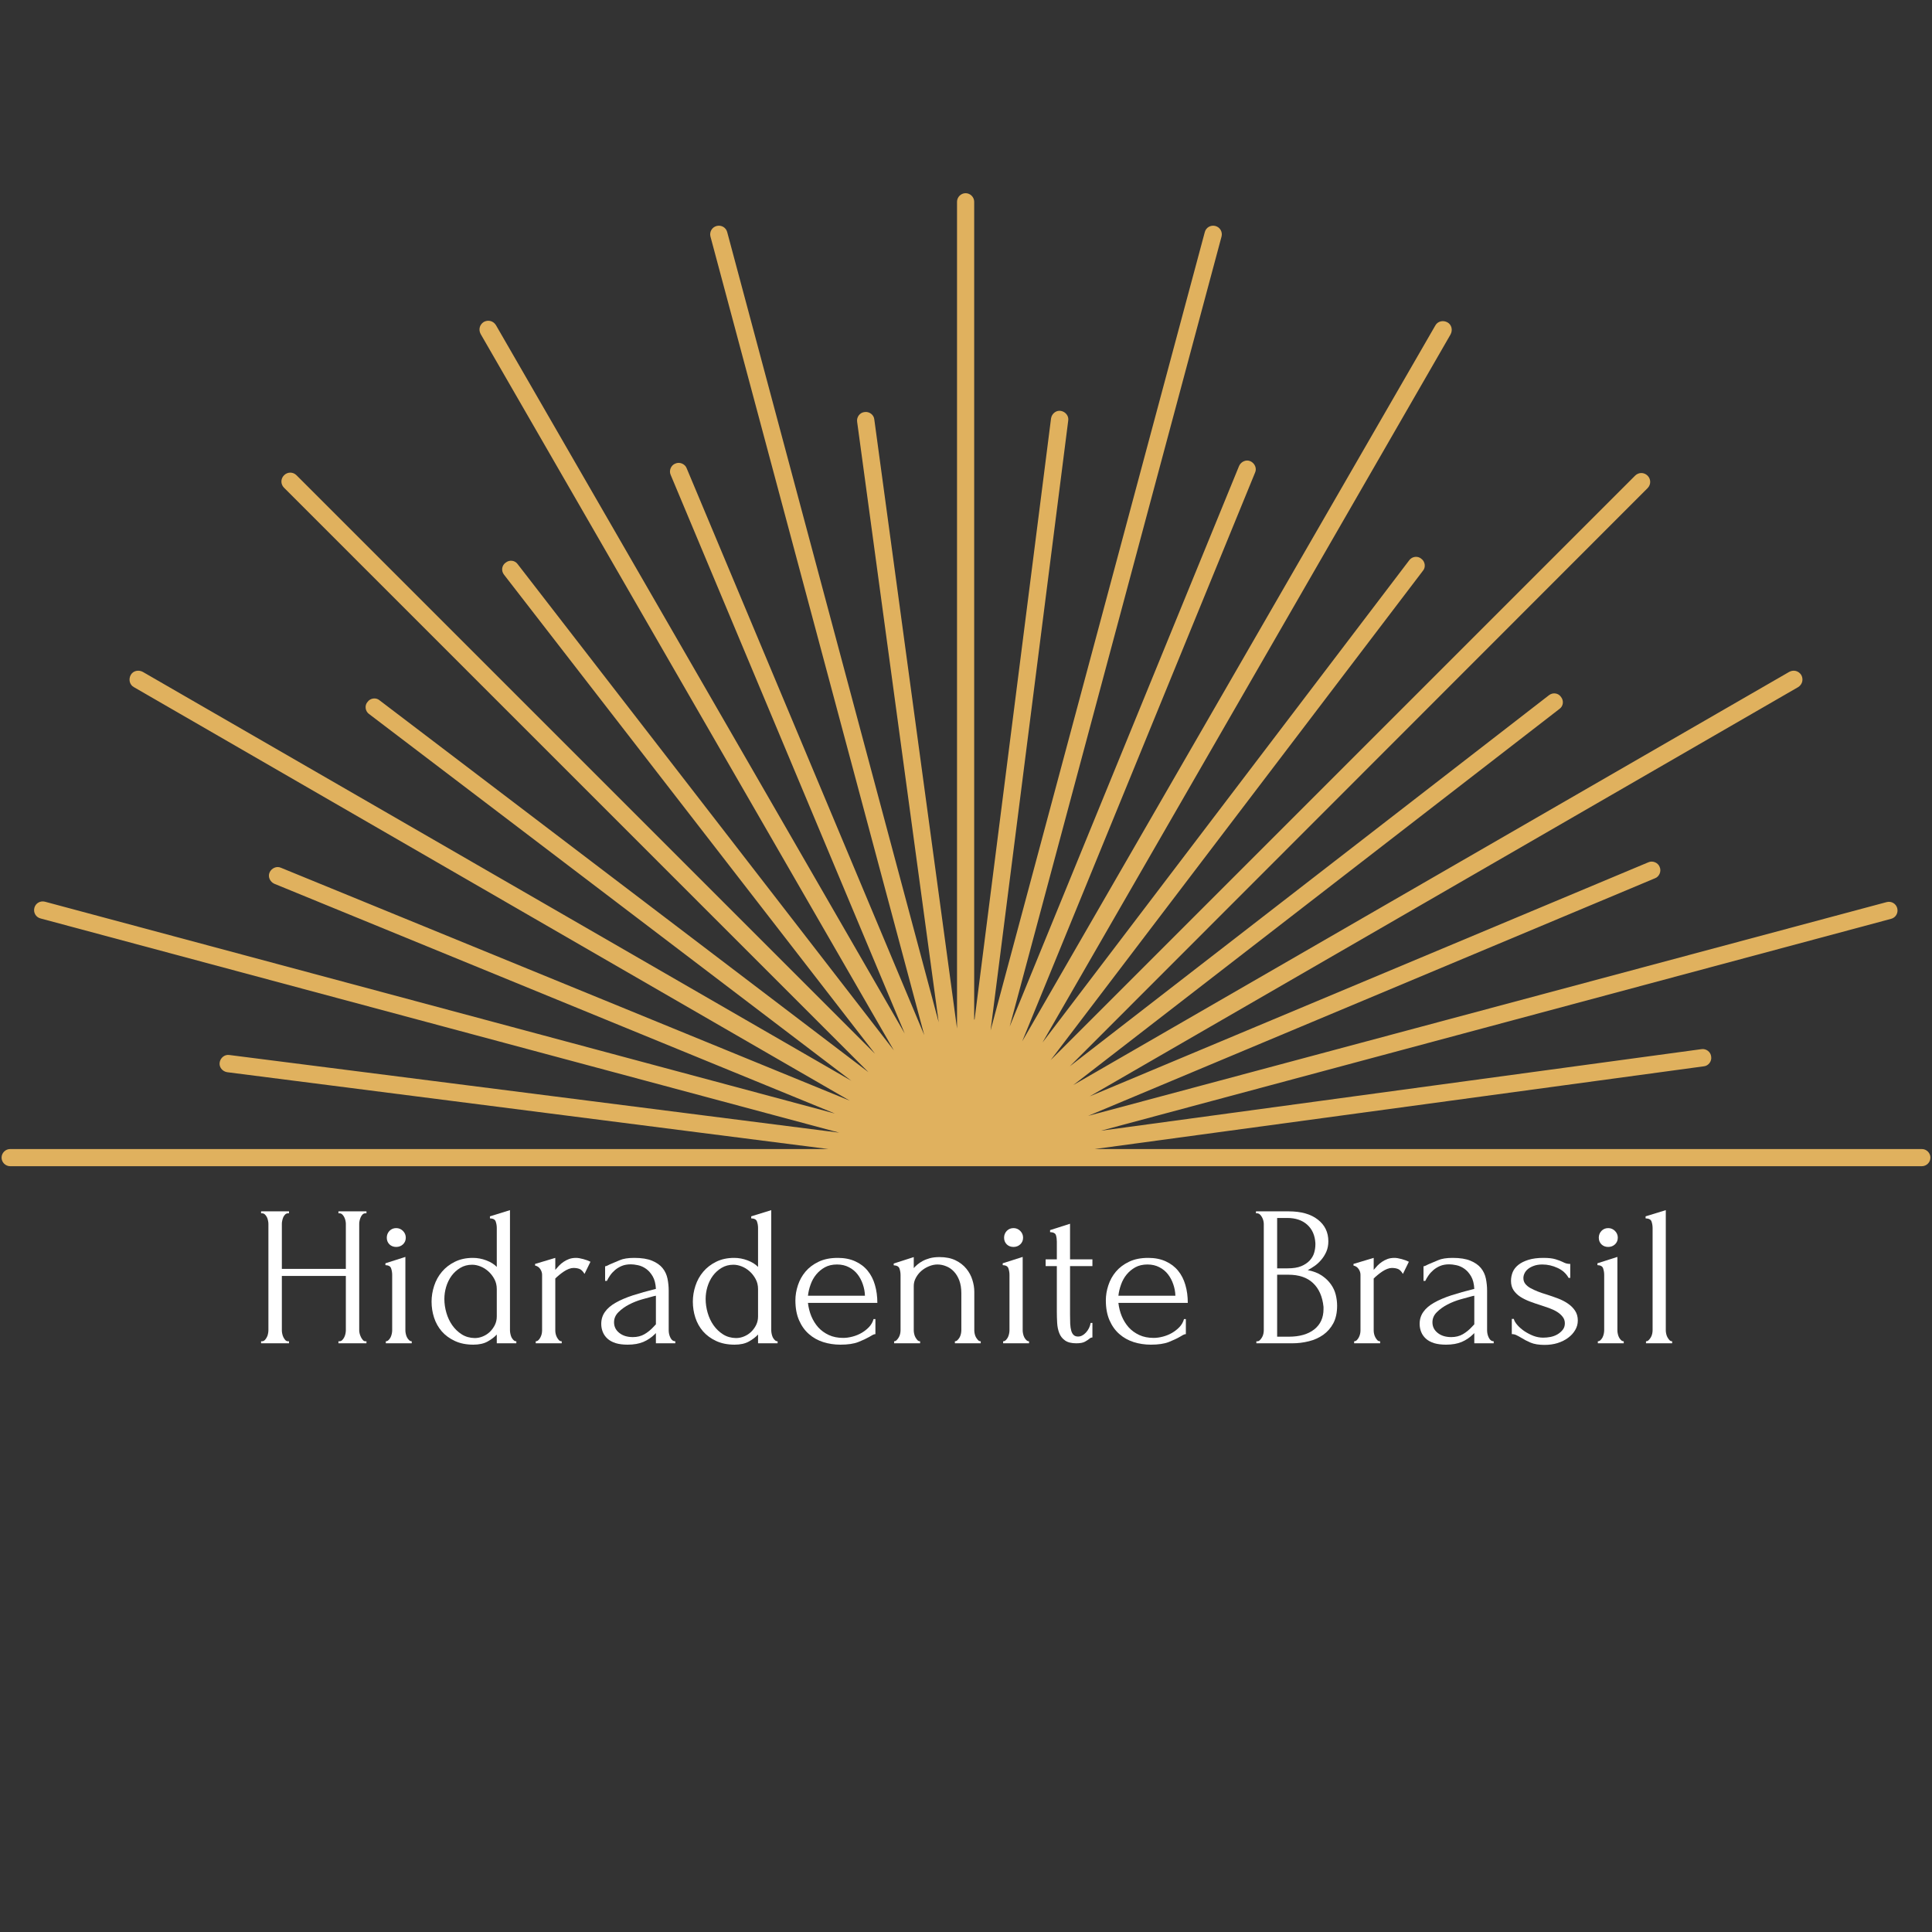 <svg xmlns="http://www.w3.org/2000/svg" xmlns:xlink="http://www.w3.org/1999/xlink" width="500" zoomAndPan="magnify" viewBox="0 0 375 375" height="500" preserveAspectRatio="xMidYMid meet" version="1.0"><rect x="0" y="0" width="375" height="375" fill="#333333" stroke="none"/><defs><g/><clipPath id="e3ac59b20f"><path d="M 0 37.5 L 375 37.5 L 375 226.5 L 0 226.5 Z M 0 37.5 " clip-rule="nonzero"/></clipPath></defs><g clip-path="url(#e3ac59b20f)"><path fill="#e0b15e" d="M 189.164 197.887 L 204.008 81.195 C 204.16 80.285 204.992 79.602 205.902 79.754 C 206.809 79.906 207.492 80.738 207.34 81.648 L 192.27 200.008 L 233.844 45.074 C 234.07 44.164 234.98 43.633 235.887 43.859 C 236.797 44.09 237.328 44.996 237.102 45.906 L 195.98 199.25 L 240.508 90.434 C 240.887 89.598 241.871 89.145 242.703 89.523 C 243.535 89.902 243.992 90.887 243.613 91.719 L 198.406 202.129 L 278.598 63.172 C 279.051 62.34 280.113 62.109 280.945 62.566 C 281.777 63.02 282.004 64.078 281.551 64.914 L 202.344 202.355 L 273.523 108.758 C 274.055 108 275.191 107.848 275.871 108.453 C 276.629 108.984 276.781 110.121 276.176 110.801 L 203.934 205.762 L 317.371 92.324 C 318.051 91.645 319.109 91.645 319.793 92.324 C 320.473 93.008 320.473 94.066 319.793 94.75 L 207.645 206.973 L 300.633 134.957 C 301.391 134.352 302.453 134.504 302.98 135.262 C 303.586 136.02 303.438 137.078 302.68 137.609 L 208.324 210.609 L 347.281 130.414 C 348.113 129.961 349.098 130.188 349.629 131.02 C 350.082 131.855 349.855 132.84 349.023 133.367 L 211.504 212.805 L 319.945 167.371 C 320.777 166.992 321.836 167.445 322.141 168.277 C 322.52 169.109 322.062 170.172 321.23 170.473 L 211.203 216.59 L 366.211 175.094 C 367.121 174.867 368.031 175.395 368.258 176.305 C 368.484 177.215 367.953 178.121 367.047 178.348 L 213.699 219.469 L 330.242 203.641 C 331.152 203.492 332.059 204.172 332.137 205.082 C 332.289 205.988 331.605 206.898 330.695 206.973 L 212.488 223.027 L 373.027 223.027 C 373.938 223.027 374.695 223.785 374.695 224.695 C 374.695 225.602 373.938 226.359 373.027 226.359 L 1.973 226.359 C 1.062 226.359 0.305 225.602 0.305 224.695 C 0.305 223.785 1.062 223.027 1.973 223.027 L 160.77 223.027 L 44.074 208.109 C 43.168 207.957 42.484 207.125 42.637 206.215 C 42.789 205.309 43.621 204.625 44.531 204.777 L 162.891 219.848 L 7.879 178.273 C 6.969 178.047 6.441 177.137 6.668 176.23 C 6.895 175.32 7.805 174.789 8.711 175.016 L 162.055 216.137 L 53.238 171.535 C 52.406 171.156 51.953 170.172 52.328 169.34 C 52.707 168.504 53.691 168.051 54.527 168.43 L 164.934 213.637 L 25.977 133.367 C 25.145 132.914 24.918 131.855 25.371 131.02 C 25.824 130.188 26.887 129.961 27.719 130.414 L 165.238 209.777 L 71.641 138.594 C 70.883 138.062 70.73 136.926 71.336 136.246 C 71.867 135.488 73.004 135.336 73.684 135.941 L 168.57 208.109 L 55.133 94.672 C 54.449 93.992 54.449 92.93 55.133 92.25 C 55.812 91.566 56.875 91.566 57.555 92.25 L 169.855 204.551 L 97.84 111.559 C 97.234 110.801 97.387 109.742 98.145 109.211 C 98.902 108.605 99.961 108.758 100.492 109.516 L 173.492 203.867 L 93.297 64.836 C 92.844 64.004 93.07 63.02 93.902 62.488 C 94.734 62.035 95.723 62.262 96.25 63.094 L 175.609 200.613 L 130.176 92.172 C 129.797 91.34 130.25 90.281 131.086 89.977 C 131.918 89.598 132.977 90.055 133.281 90.887 L 179.398 200.914 L 137.898 45.906 C 137.672 44.996 138.203 44.09 139.113 43.859 C 140.02 43.633 140.93 44.164 141.156 45.074 L 182.199 198.418 L 166.371 81.875 C 166.223 80.965 166.902 80.059 167.812 79.98 C 168.719 79.832 169.629 80.512 169.703 81.422 L 185.758 199.629 L 185.758 39.164 C 185.758 38.258 186.516 37.5 187.426 37.5 C 188.332 37.5 189.09 38.258 189.09 39.164 L 189.09 197.887 Z M 189.164 197.887 " fill-opacity="1" fill-rule="evenodd"/></g><g fill="#ffffff" fill-opacity="1"><g transform="translate(48.457, 260.733)"><g><path d="M 17.234 -0.391 L 17.422 -0.391 C 17.609 -0.391 17.781 -0.457 17.938 -0.594 C 18.094 -0.738 18.227 -0.922 18.344 -1.141 C 18.457 -1.359 18.539 -1.594 18.594 -1.844 C 18.645 -2.094 18.672 -2.316 18.672 -2.516 L 18.672 -13.078 L 6.25 -13.078 L 6.25 -2.516 C 6.25 -2.316 6.273 -2.094 6.328 -1.844 C 6.379 -1.594 6.457 -1.363 6.562 -1.156 C 6.664 -0.957 6.785 -0.781 6.922 -0.625 C 7.066 -0.469 7.242 -0.391 7.453 -0.391 L 7.641 -0.391 L 7.641 0 L 2.219 0 L 2.219 -0.391 L 2.406 -0.391 C 2.582 -0.391 2.75 -0.457 2.906 -0.594 C 3.062 -0.738 3.195 -0.922 3.312 -1.141 C 3.438 -1.359 3.52 -1.594 3.562 -1.844 C 3.613 -2.094 3.641 -2.316 3.641 -2.516 L 3.641 -23.203 C 3.641 -23.391 3.613 -23.598 3.562 -23.828 C 3.52 -24.066 3.445 -24.285 3.344 -24.484 C 3.238 -24.691 3.109 -24.867 2.953 -25.016 C 2.797 -25.16 2.613 -25.234 2.406 -25.234 L 2.219 -25.234 L 2.219 -25.609 L 7.641 -25.609 L 7.641 -25.234 L 7.453 -25.234 C 7.242 -25.234 7.062 -25.16 6.906 -25.016 C 6.75 -24.867 6.625 -24.691 6.531 -24.484 C 6.445 -24.285 6.379 -24.066 6.328 -23.828 C 6.273 -23.598 6.25 -23.391 6.25 -23.203 L 6.25 -14.438 L 18.672 -14.438 L 18.672 -23.203 C 18.672 -23.391 18.645 -23.598 18.594 -23.828 C 18.539 -24.066 18.461 -24.285 18.359 -24.484 C 18.254 -24.691 18.125 -24.867 17.969 -25.016 C 17.812 -25.16 17.629 -25.234 17.422 -25.234 L 17.234 -25.234 L 17.234 -25.609 L 22.672 -25.609 L 22.672 -25.234 L 22.469 -25.234 C 22.258 -25.234 22.078 -25.16 21.922 -25.016 C 21.773 -24.867 21.656 -24.691 21.562 -24.484 C 21.469 -24.285 21.395 -24.066 21.344 -23.828 C 21.289 -23.598 21.266 -23.391 21.266 -23.203 L 21.266 -2.516 C 21.266 -2.316 21.297 -2.094 21.359 -1.844 C 21.43 -1.594 21.52 -1.363 21.625 -1.156 C 21.727 -0.957 21.848 -0.781 21.984 -0.625 C 22.129 -0.469 22.289 -0.391 22.469 -0.391 L 22.672 -0.391 L 22.672 0 L 17.234 0 Z M 17.234 -0.391 "/></g></g></g><g fill="#ffffff" fill-opacity="1"><g transform="translate(72.591, 260.733)"><g><path d="M 2.297 0 L 2.297 -0.391 C 2.492 -0.391 2.672 -0.469 2.828 -0.625 C 2.984 -0.781 3.113 -0.957 3.219 -1.156 C 3.32 -1.363 3.398 -1.594 3.453 -1.844 C 3.504 -2.094 3.531 -2.316 3.531 -2.516 L 3.531 -13.281 C 3.531 -13.719 3.461 -14.133 3.328 -14.531 C 3.203 -14.938 2.832 -15.148 2.219 -15.172 L 2.219 -15.531 L 6.094 -16.766 L 6.094 -2.516 C 6.094 -2.316 6.117 -2.094 6.172 -1.844 C 6.223 -1.594 6.301 -1.363 6.406 -1.156 C 6.508 -0.957 6.641 -0.781 6.797 -0.625 C 6.953 -0.469 7.129 -0.391 7.328 -0.391 L 7.328 0 Z M 2.484 -20.5 C 2.484 -21.008 2.656 -21.445 3 -21.812 C 3.352 -22.176 3.789 -22.359 4.312 -22.359 C 4.82 -22.359 5.258 -22.176 5.625 -21.812 C 5.988 -21.445 6.172 -21.008 6.172 -20.5 C 6.172 -19.977 5.988 -19.547 5.625 -19.203 C 5.258 -18.867 4.82 -18.703 4.312 -18.703 C 3.789 -18.703 3.352 -18.867 3 -19.203 C 2.656 -19.547 2.484 -19.977 2.484 -20.5 Z M 2.484 -20.5 "/></g></g></g><g fill="#ffffff" fill-opacity="1"><g transform="translate(82.33, 260.733)"><g><path d="M 14.094 0 L 14.094 -1.703 C 13.645 -1.211 13.051 -0.758 12.312 -0.344 C 11.582 0.062 10.66 0.266 9.547 0.266 C 8.172 0.266 6.973 0.023 5.953 -0.453 C 4.93 -0.93 4.082 -1.555 3.406 -2.328 C 2.738 -3.109 2.242 -3.992 1.922 -4.984 C 1.598 -5.984 1.438 -7.016 1.438 -8.078 C 1.438 -9.109 1.602 -10.133 1.938 -11.156 C 2.27 -12.176 2.773 -13.086 3.453 -13.891 C 4.129 -14.691 4.969 -15.336 5.969 -15.828 C 6.977 -16.328 8.145 -16.578 9.469 -16.578 C 10.352 -16.578 11.219 -16.414 12.062 -16.094 C 12.914 -15.77 13.594 -15.348 14.094 -14.828 L 14.094 -22.391 C 14.094 -22.828 14.023 -23.238 13.891 -23.625 C 13.766 -24.02 13.391 -24.227 12.766 -24.25 L 12.766 -24.641 L 16.656 -25.844 L 16.656 -2.516 C 16.656 -2.316 16.68 -2.094 16.734 -1.844 C 16.785 -1.594 16.859 -1.363 16.953 -1.156 C 17.055 -0.957 17.188 -0.781 17.344 -0.625 C 17.5 -0.469 17.68 -0.391 17.891 -0.391 L 17.891 0 Z M 9.812 -1.016 C 10.363 -1.016 10.895 -1.125 11.406 -1.344 C 11.926 -1.562 12.379 -1.859 12.766 -2.234 C 13.148 -2.609 13.469 -3.047 13.719 -3.547 C 13.969 -4.055 14.094 -4.609 14.094 -5.203 L 14.094 -10.516 C 14.094 -11.242 13.938 -11.895 13.625 -12.469 C 13.312 -13.051 12.922 -13.551 12.453 -13.969 C 11.992 -14.383 11.484 -14.703 10.922 -14.922 C 10.367 -15.141 9.832 -15.25 9.312 -15.25 C 8.457 -15.25 7.691 -15.047 7.016 -14.641 C 6.348 -14.242 5.781 -13.727 5.312 -13.094 C 4.852 -12.457 4.504 -11.742 4.266 -10.953 C 4.035 -10.172 3.922 -9.391 3.922 -8.609 C 3.922 -7.711 4.051 -6.816 4.312 -5.922 C 4.57 -5.023 4.953 -4.219 5.453 -3.5 C 5.953 -2.789 6.566 -2.203 7.297 -1.734 C 8.023 -1.273 8.863 -1.035 9.812 -1.016 Z M 9.812 -1.016 "/></g></g></g><g fill="#ffffff" fill-opacity="1"><g transform="translate(102.235, 260.733)"><g><path d="M 11.219 -13.469 C 10.906 -13.988 10.578 -14.312 10.234 -14.438 C 9.898 -14.562 9.516 -14.625 9.078 -14.625 C 8.797 -14.625 8.492 -14.562 8.172 -14.438 C 7.848 -14.312 7.531 -14.145 7.219 -13.938 C 6.906 -13.727 6.598 -13.5 6.297 -13.25 C 6.004 -13.008 5.754 -12.785 5.547 -12.578 L 5.547 -2.484 C 5.547 -2.273 5.57 -2.051 5.625 -1.812 C 5.676 -1.582 5.758 -1.359 5.875 -1.141 C 6 -0.922 6.129 -0.738 6.266 -0.594 C 6.41 -0.457 6.586 -0.391 6.797 -0.391 L 6.797 0 L 1.75 0 L 1.75 -0.391 C 1.926 -0.391 2.094 -0.457 2.25 -0.594 C 2.406 -0.738 2.539 -0.922 2.656 -1.141 C 2.77 -1.359 2.852 -1.582 2.906 -1.812 C 2.957 -2.051 2.984 -2.273 2.984 -2.484 L 2.984 -13.312 C 2.984 -13.676 2.867 -14.035 2.641 -14.391 C 2.41 -14.754 2.07 -14.988 1.625 -15.094 L 1.625 -15.406 L 5.547 -16.578 L 5.547 -14.25 C 5.785 -14.531 6.031 -14.805 6.281 -15.078 C 6.539 -15.348 6.832 -15.594 7.156 -15.812 C 7.477 -16.031 7.832 -16.211 8.219 -16.359 C 8.613 -16.504 9.07 -16.578 9.594 -16.578 C 9.945 -16.578 10.41 -16.5 10.984 -16.344 C 11.555 -16.188 12.02 -16.016 12.375 -15.828 Z M 11.219 -13.469 "/></g></g></g><g fill="#ffffff" fill-opacity="1"><g transform="translate(115.311, 260.733)"><g><path d="M 12 0 L 12 -1.984 L 11.797 -1.781 C 11.148 -1.133 10.406 -0.629 9.562 -0.266 C 8.727 0.086 7.711 0.266 6.516 0.266 C 5.609 0.266 4.832 0.164 4.188 -0.031 C 3.539 -0.238 3.008 -0.531 2.594 -0.906 C 2.188 -1.281 1.883 -1.711 1.688 -2.203 C 1.488 -2.703 1.391 -3.223 1.391 -3.766 C 1.391 -4.641 1.629 -5.414 2.109 -6.094 C 2.586 -6.77 3.281 -7.363 4.188 -7.875 C 5.094 -8.395 6.195 -8.867 7.5 -9.297 C 8.812 -9.723 10.312 -10.145 12 -10.562 C 11.945 -11.57 11.738 -12.383 11.375 -13 C 11.008 -13.625 10.582 -14.109 10.094 -14.453 C 9.602 -14.805 9.082 -15.039 8.531 -15.156 C 7.988 -15.27 7.523 -15.328 7.141 -15.328 C 6.461 -15.328 5.875 -15.223 5.375 -15.016 C 4.875 -14.805 4.438 -14.539 4.062 -14.219 C 3.688 -13.895 3.367 -13.547 3.109 -13.172 C 2.848 -12.797 2.641 -12.441 2.484 -12.109 L 2.141 -12.109 L 2.141 -14.938 C 2.336 -14.969 2.523 -15.035 2.703 -15.141 C 2.891 -15.242 3.113 -15.348 3.375 -15.453 C 3.758 -15.609 4.289 -15.832 4.969 -16.125 C 5.645 -16.426 6.586 -16.578 7.797 -16.578 C 9.223 -16.578 10.375 -16.395 11.25 -16.031 C 12.133 -15.664 12.816 -15.188 13.297 -14.594 C 13.773 -14 14.094 -13.316 14.25 -12.547 C 14.406 -11.785 14.484 -11.004 14.484 -10.203 L 14.484 -2.516 C 14.484 -2.004 14.598 -1.52 14.828 -1.062 C 15.055 -0.613 15.367 -0.391 15.766 -0.391 L 15.766 0 Z M 12 -3.688 L 12 -9.234 L 11.609 -9.156 C 10.984 -9 10.223 -8.789 9.328 -8.531 C 8.441 -8.281 7.598 -7.945 6.797 -7.531 C 5.992 -7.113 5.305 -6.617 4.734 -6.047 C 4.16 -5.484 3.875 -4.828 3.875 -4.078 C 3.875 -3.242 4.211 -2.555 4.891 -2.016 C 5.566 -1.473 6.445 -1.203 7.531 -1.203 C 8.383 -1.203 9.133 -1.391 9.781 -1.766 C 10.426 -2.141 11.02 -2.625 11.562 -3.219 Z M 12 -3.688 "/></g></g></g><g fill="#ffffff" fill-opacity="1"><g transform="translate(133.043, 260.733)"><g><path d="M 14.094 0 L 14.094 -1.703 C 13.645 -1.211 13.051 -0.758 12.312 -0.344 C 11.582 0.062 10.66 0.266 9.547 0.266 C 8.172 0.266 6.973 0.023 5.953 -0.453 C 4.93 -0.93 4.082 -1.555 3.406 -2.328 C 2.738 -3.109 2.242 -3.992 1.922 -4.984 C 1.598 -5.984 1.438 -7.016 1.438 -8.078 C 1.438 -9.109 1.602 -10.133 1.938 -11.156 C 2.27 -12.176 2.773 -13.086 3.453 -13.891 C 4.129 -14.691 4.969 -15.336 5.969 -15.828 C 6.977 -16.328 8.145 -16.578 9.469 -16.578 C 10.352 -16.578 11.219 -16.414 12.062 -16.094 C 12.914 -15.77 13.594 -15.348 14.094 -14.828 L 14.094 -22.391 C 14.094 -22.828 14.023 -23.238 13.891 -23.625 C 13.766 -24.02 13.391 -24.227 12.766 -24.25 L 12.766 -24.641 L 16.656 -25.844 L 16.656 -2.516 C 16.656 -2.316 16.68 -2.094 16.734 -1.844 C 16.785 -1.594 16.859 -1.363 16.953 -1.156 C 17.055 -0.957 17.188 -0.781 17.344 -0.625 C 17.5 -0.469 17.68 -0.391 17.891 -0.391 L 17.891 0 Z M 9.812 -1.016 C 10.363 -1.016 10.895 -1.125 11.406 -1.344 C 11.926 -1.562 12.379 -1.859 12.766 -2.234 C 13.148 -2.609 13.469 -3.047 13.719 -3.547 C 13.969 -4.055 14.094 -4.609 14.094 -5.203 L 14.094 -10.516 C 14.094 -11.242 13.938 -11.895 13.625 -12.469 C 13.312 -13.051 12.922 -13.551 12.453 -13.969 C 11.992 -14.383 11.484 -14.703 10.922 -14.922 C 10.367 -15.141 9.832 -15.25 9.312 -15.25 C 8.457 -15.25 7.691 -15.047 7.016 -14.641 C 6.348 -14.242 5.781 -13.727 5.312 -13.094 C 4.852 -12.457 4.504 -11.742 4.266 -10.953 C 4.035 -10.172 3.922 -9.391 3.922 -8.609 C 3.922 -7.711 4.051 -6.816 4.312 -5.922 C 4.57 -5.023 4.953 -4.219 5.453 -3.5 C 5.953 -2.789 6.566 -2.203 7.297 -1.734 C 8.023 -1.273 8.863 -1.035 9.812 -1.016 Z M 9.812 -1.016 "/></g></g></g><g fill="#ffffff" fill-opacity="1"><g transform="translate(152.948, 260.733)"><g><path d="M 3.875 -7.844 C 3.977 -6.938 4.195 -6.07 4.531 -5.25 C 4.875 -4.438 5.32 -3.719 5.875 -3.094 C 6.438 -2.477 7.117 -1.984 7.922 -1.609 C 8.723 -1.234 9.656 -1.047 10.719 -1.047 C 11.281 -1.047 11.879 -1.129 12.516 -1.297 C 13.148 -1.461 13.738 -1.703 14.281 -2.016 C 14.82 -2.328 15.305 -2.707 15.734 -3.156 C 16.16 -3.613 16.453 -4.129 16.609 -4.703 L 16.969 -4.703 L 16.969 -1.781 C 16.812 -1.781 16.633 -1.727 16.438 -1.625 C 16.238 -1.52 16.016 -1.391 15.766 -1.234 C 15.242 -0.93 14.539 -0.602 13.656 -0.25 C 12.781 0.094 11.617 0.266 10.172 0.266 C 9.004 0.266 7.895 0.098 6.844 -0.234 C 5.801 -0.566 4.879 -1.082 4.078 -1.781 C 3.273 -2.477 2.633 -3.367 2.156 -4.453 C 1.676 -5.547 1.438 -6.844 1.438 -8.344 C 1.438 -9.301 1.598 -10.27 1.922 -11.25 C 2.242 -12.238 2.734 -13.125 3.391 -13.906 C 4.055 -14.695 4.906 -15.336 5.938 -15.828 C 6.969 -16.328 8.211 -16.578 9.672 -16.578 C 10.961 -16.578 12.094 -16.352 13.062 -15.906 C 14.031 -15.469 14.832 -14.859 15.469 -14.078 C 16.102 -13.305 16.57 -12.391 16.875 -11.328 C 17.188 -10.266 17.344 -9.102 17.344 -7.844 Z M 9.516 -15.297 C 8.609 -15.297 7.82 -15.113 7.156 -14.75 C 6.5 -14.383 5.938 -13.914 5.469 -13.344 C 5.008 -12.781 4.648 -12.133 4.391 -11.406 C 4.129 -10.688 3.957 -9.961 3.875 -9.234 L 14.938 -9.234 C 14.914 -9.984 14.781 -10.719 14.531 -11.438 C 14.289 -12.164 13.945 -12.816 13.5 -13.391 C 13.062 -13.961 12.504 -14.422 11.828 -14.766 C 11.16 -15.117 10.391 -15.297 9.516 -15.297 Z M 9.516 -15.297 "/></g></g></g><g fill="#ffffff" fill-opacity="1"><g transform="translate(171.766, 260.733)"><g><path d="M 17.344 -2.516 C 17.344 -2.316 17.367 -2.094 17.422 -1.844 C 17.473 -1.594 17.555 -1.363 17.672 -1.156 C 17.797 -0.957 17.926 -0.781 18.062 -0.625 C 18.207 -0.469 18.383 -0.391 18.594 -0.391 L 18.594 0 L 13.578 0 L 13.578 -0.391 C 13.766 -0.391 13.938 -0.469 14.094 -0.625 C 14.25 -0.781 14.383 -0.957 14.5 -1.156 C 14.613 -1.363 14.695 -1.594 14.75 -1.844 C 14.801 -2.094 14.828 -2.316 14.828 -2.516 L 14.828 -9.734 C 14.828 -10.672 14.695 -11.488 14.438 -12.188 C 14.176 -12.883 13.828 -13.461 13.391 -13.922 C 12.953 -14.391 12.453 -14.734 11.891 -14.953 C 11.336 -15.18 10.773 -15.297 10.203 -15.297 C 9.641 -15.297 9.078 -15.176 8.516 -14.938 C 7.961 -14.707 7.473 -14.406 7.047 -14.031 C 6.617 -13.656 6.27 -13.211 6 -12.703 C 5.727 -12.203 5.594 -11.68 5.594 -11.141 L 5.594 -2.516 C 5.594 -2.316 5.617 -2.094 5.672 -1.844 C 5.723 -1.594 5.805 -1.363 5.922 -1.156 C 6.035 -0.957 6.16 -0.781 6.297 -0.625 C 6.441 -0.469 6.617 -0.391 6.828 -0.391 L 6.828 0 L 1.781 0 L 1.781 -0.391 C 1.969 -0.391 2.133 -0.469 2.281 -0.625 C 2.438 -0.781 2.57 -0.957 2.688 -1.156 C 2.812 -1.363 2.898 -1.594 2.953 -1.844 C 3.004 -2.094 3.031 -2.316 3.031 -2.516 L 3.031 -13.234 C 3.031 -13.672 2.961 -14.086 2.828 -14.484 C 2.703 -14.891 2.328 -15.109 1.703 -15.141 L 1.703 -15.484 L 5.594 -16.734 L 5.594 -14.594 C 5.77 -14.801 6 -15.023 6.281 -15.266 C 6.57 -15.516 6.914 -15.75 7.312 -15.969 C 7.719 -16.188 8.188 -16.367 8.719 -16.516 C 9.25 -16.66 9.875 -16.734 10.594 -16.734 C 11.812 -16.734 12.848 -16.523 13.703 -16.109 C 14.555 -15.691 15.254 -15.148 15.797 -14.484 C 16.336 -13.828 16.727 -13.102 16.969 -12.312 C 17.219 -11.531 17.344 -10.766 17.344 -10.016 Z M 17.344 -2.516 "/></g></g></g><g fill="#ffffff" fill-opacity="1"><g transform="translate(192.408, 260.733)"><g><path d="M 2.297 0 L 2.297 -0.391 C 2.492 -0.391 2.672 -0.469 2.828 -0.625 C 2.984 -0.781 3.113 -0.957 3.219 -1.156 C 3.32 -1.363 3.398 -1.594 3.453 -1.844 C 3.504 -2.094 3.531 -2.316 3.531 -2.516 L 3.531 -13.281 C 3.531 -13.719 3.461 -14.133 3.328 -14.531 C 3.203 -14.938 2.832 -15.148 2.219 -15.172 L 2.219 -15.531 L 6.094 -16.766 L 6.094 -2.516 C 6.094 -2.316 6.117 -2.094 6.172 -1.844 C 6.223 -1.594 6.301 -1.363 6.406 -1.156 C 6.508 -0.957 6.641 -0.781 6.797 -0.625 C 6.953 -0.469 7.129 -0.391 7.328 -0.391 L 7.328 0 Z M 2.484 -20.5 C 2.484 -21.008 2.656 -21.445 3 -21.812 C 3.352 -22.176 3.789 -22.359 4.312 -22.359 C 4.82 -22.359 5.258 -22.176 5.625 -21.812 C 5.988 -21.445 6.172 -21.008 6.172 -20.5 C 6.172 -19.977 5.988 -19.547 5.625 -19.203 C 5.258 -18.867 4.82 -18.703 4.312 -18.703 C 3.789 -18.703 3.352 -18.867 3 -19.203 C 2.656 -19.547 2.484 -19.977 2.484 -20.5 Z M 2.484 -20.5 "/></g></g></g><g fill="#ffffff" fill-opacity="1"><g transform="translate(202.147, 260.733)"><g><path d="M 5.547 -14.984 L 5.547 -5.625 C 5.547 -4.957 5.555 -4.348 5.578 -3.797 C 5.609 -3.254 5.676 -2.801 5.781 -2.438 C 5.883 -2.082 6.039 -1.805 6.25 -1.609 C 6.457 -1.41 6.742 -1.312 7.109 -1.312 C 7.648 -1.312 8.16 -1.57 8.641 -2.094 C 9.117 -2.613 9.422 -3.234 9.547 -3.953 L 9.891 -3.953 L 9.891 -1.125 C 9.66 -1.125 9.469 -1.047 9.312 -0.891 C 9.102 -0.711 8.812 -0.52 8.438 -0.312 C 8.062 -0.102 7.5 0 6.75 0 C 5.82 0 5.098 -0.18 4.578 -0.547 C 4.055 -0.91 3.68 -1.391 3.453 -1.984 C 3.223 -2.578 3.086 -3.234 3.047 -3.953 C 3.004 -4.68 2.984 -5.422 2.984 -6.172 L 2.984 -14.984 L 0.812 -14.984 L 0.812 -16.297 L 2.984 -16.297 L 2.984 -19.75 C 2.984 -20.195 2.926 -20.609 2.812 -20.984 C 2.695 -21.359 2.316 -21.555 1.672 -21.578 L 1.672 -21.969 L 5.547 -23.203 L 5.547 -16.297 L 9.891 -16.297 L 9.891 -14.984 Z M 5.547 -14.984 "/></g></g></g><g fill="#ffffff" fill-opacity="1"><g transform="translate(213.205, 260.733)"><g><path d="M 3.875 -7.844 C 3.977 -6.938 4.195 -6.07 4.531 -5.25 C 4.875 -4.438 5.32 -3.719 5.875 -3.094 C 6.438 -2.477 7.117 -1.984 7.922 -1.609 C 8.723 -1.234 9.656 -1.047 10.719 -1.047 C 11.281 -1.047 11.879 -1.129 12.516 -1.297 C 13.148 -1.461 13.738 -1.703 14.281 -2.016 C 14.82 -2.328 15.305 -2.707 15.734 -3.156 C 16.16 -3.613 16.453 -4.129 16.609 -4.703 L 16.969 -4.703 L 16.969 -1.781 C 16.812 -1.781 16.633 -1.727 16.438 -1.625 C 16.238 -1.52 16.016 -1.391 15.766 -1.234 C 15.242 -0.93 14.539 -0.602 13.656 -0.25 C 12.781 0.094 11.617 0.266 10.172 0.266 C 9.004 0.266 7.895 0.098 6.844 -0.234 C 5.801 -0.566 4.879 -1.082 4.078 -1.781 C 3.273 -2.477 2.633 -3.367 2.156 -4.453 C 1.676 -5.547 1.438 -6.844 1.438 -8.344 C 1.438 -9.301 1.598 -10.27 1.922 -11.25 C 2.242 -12.238 2.734 -13.125 3.391 -13.906 C 4.055 -14.695 4.906 -15.336 5.938 -15.828 C 6.969 -16.328 8.211 -16.578 9.672 -16.578 C 10.961 -16.578 12.094 -16.352 13.062 -15.906 C 14.031 -15.469 14.832 -14.859 15.469 -14.078 C 16.102 -13.305 16.57 -12.391 16.875 -11.328 C 17.188 -10.266 17.344 -9.102 17.344 -7.844 Z M 9.516 -15.297 C 8.609 -15.297 7.82 -15.113 7.156 -14.75 C 6.5 -14.383 5.938 -13.914 5.469 -13.344 C 5.008 -12.781 4.648 -12.133 4.391 -11.406 C 4.129 -10.688 3.957 -9.961 3.875 -9.234 L 14.938 -9.234 C 14.914 -9.984 14.781 -10.719 14.531 -11.438 C 14.289 -12.164 13.945 -12.816 13.5 -13.391 C 13.062 -13.961 12.504 -14.422 11.828 -14.766 C 11.16 -15.117 10.391 -15.297 9.516 -15.297 Z M 9.516 -15.297 "/></g></g></g><g fill="#ffffff" fill-opacity="1"><g transform="translate(232.024, 260.733)"><g/></g></g><g fill="#ffffff" fill-opacity="1"><g transform="translate(242.112, 260.733)"><g><path d="M 1.75 -0.391 L 1.938 -0.391 C 2.125 -0.391 2.289 -0.469 2.438 -0.625 C 2.594 -0.781 2.727 -0.957 2.844 -1.156 C 2.969 -1.363 3.055 -1.594 3.109 -1.844 C 3.16 -2.094 3.188 -2.316 3.188 -2.516 L 3.188 -23.172 C 3.188 -23.348 3.16 -23.551 3.109 -23.781 C 3.055 -24.02 2.969 -24.25 2.844 -24.469 C 2.727 -24.688 2.586 -24.867 2.422 -25.016 C 2.254 -25.16 2.066 -25.234 1.859 -25.234 L 1.672 -25.234 L 1.672 -25.609 L 8.031 -25.609 C 10.438 -25.609 12.316 -25.078 13.672 -24.016 C 15.035 -22.961 15.719 -21.555 15.719 -19.797 C 15.719 -19.047 15.586 -18.375 15.328 -17.781 C 15.066 -17.188 14.734 -16.656 14.328 -16.188 C 13.93 -15.719 13.5 -15.32 13.031 -15 C 12.57 -14.676 12.133 -14.41 11.719 -14.203 C 12.801 -13.992 13.707 -13.645 14.438 -13.156 C 15.164 -12.664 15.754 -12.102 16.203 -11.469 C 16.66 -10.832 16.977 -10.148 17.156 -9.422 C 17.332 -8.703 17.422 -7.992 17.422 -7.297 C 17.422 -5.953 17.176 -4.816 16.688 -3.891 C 16.195 -2.973 15.539 -2.223 14.719 -1.641 C 13.906 -1.066 12.973 -0.648 11.922 -0.391 C 10.879 -0.129 9.801 0 8.688 0 L 1.75 0 Z M 14.781 -7.062 C 14.582 -9.051 13.91 -10.586 12.766 -11.672 C 11.629 -12.766 10.023 -13.312 7.953 -13.312 L 5.781 -13.312 L 5.781 -1.281 L 8.031 -1.281 C 10.125 -1.281 11.77 -1.75 12.969 -2.688 C 14.176 -3.633 14.781 -4.953 14.781 -6.641 Z M 13.203 -19.438 C 13.117 -20.945 12.594 -22.141 11.625 -23.016 C 10.656 -23.891 9.352 -24.328 7.719 -24.328 L 5.781 -24.328 L 5.781 -14.547 L 7.797 -14.547 C 8.891 -14.547 9.773 -14.688 10.453 -14.969 C 11.141 -15.258 11.691 -15.629 12.109 -16.078 C 12.523 -16.535 12.812 -17.035 12.969 -17.578 C 13.125 -18.117 13.203 -18.648 13.203 -19.172 Z M 13.203 -19.438 "/></g></g></g><g fill="#ffffff" fill-opacity="1"><g transform="translate(261.086, 260.733)"><g><path d="M 11.219 -13.469 C 10.906 -13.988 10.578 -14.312 10.234 -14.438 C 9.898 -14.562 9.516 -14.625 9.078 -14.625 C 8.797 -14.625 8.492 -14.562 8.172 -14.438 C 7.848 -14.312 7.531 -14.145 7.219 -13.938 C 6.906 -13.727 6.598 -13.5 6.297 -13.25 C 6.004 -13.008 5.754 -12.785 5.547 -12.578 L 5.547 -2.484 C 5.547 -2.273 5.57 -2.051 5.625 -1.812 C 5.676 -1.582 5.758 -1.359 5.875 -1.141 C 6 -0.922 6.129 -0.738 6.266 -0.594 C 6.41 -0.457 6.586 -0.391 6.797 -0.391 L 6.797 0 L 1.75 0 L 1.75 -0.391 C 1.926 -0.391 2.094 -0.457 2.25 -0.594 C 2.406 -0.738 2.539 -0.922 2.656 -1.141 C 2.77 -1.359 2.852 -1.582 2.906 -1.812 C 2.957 -2.051 2.984 -2.273 2.984 -2.484 L 2.984 -13.312 C 2.984 -13.676 2.867 -14.035 2.641 -14.391 C 2.41 -14.754 2.07 -14.988 1.625 -15.094 L 1.625 -15.406 L 5.547 -16.578 L 5.547 -14.25 C 5.785 -14.531 6.031 -14.805 6.281 -15.078 C 6.539 -15.348 6.832 -15.594 7.156 -15.812 C 7.477 -16.031 7.832 -16.211 8.219 -16.359 C 8.613 -16.504 9.07 -16.578 9.594 -16.578 C 9.945 -16.578 10.41 -16.5 10.984 -16.344 C 11.555 -16.188 12.02 -16.016 12.375 -15.828 Z M 11.219 -13.469 "/></g></g></g><g fill="#ffffff" fill-opacity="1"><g transform="translate(274.161, 260.733)"><g><path d="M 12 0 L 12 -1.984 L 11.797 -1.781 C 11.148 -1.133 10.406 -0.629 9.562 -0.266 C 8.727 0.086 7.711 0.266 6.516 0.266 C 5.609 0.266 4.832 0.164 4.188 -0.031 C 3.539 -0.238 3.008 -0.531 2.594 -0.906 C 2.188 -1.281 1.883 -1.711 1.688 -2.203 C 1.488 -2.703 1.391 -3.223 1.391 -3.766 C 1.391 -4.641 1.629 -5.414 2.109 -6.094 C 2.586 -6.77 3.281 -7.363 4.188 -7.875 C 5.094 -8.395 6.195 -8.867 7.5 -9.297 C 8.812 -9.723 10.312 -10.145 12 -10.562 C 11.945 -11.57 11.738 -12.383 11.375 -13 C 11.008 -13.625 10.582 -14.109 10.094 -14.453 C 9.602 -14.805 9.082 -15.039 8.531 -15.156 C 7.988 -15.27 7.523 -15.328 7.141 -15.328 C 6.461 -15.328 5.875 -15.223 5.375 -15.016 C 4.875 -14.805 4.438 -14.539 4.062 -14.219 C 3.688 -13.895 3.367 -13.547 3.109 -13.172 C 2.848 -12.797 2.641 -12.441 2.484 -12.109 L 2.141 -12.109 L 2.141 -14.938 C 2.336 -14.969 2.523 -15.035 2.703 -15.141 C 2.891 -15.242 3.113 -15.348 3.375 -15.453 C 3.758 -15.609 4.289 -15.832 4.969 -16.125 C 5.645 -16.426 6.586 -16.578 7.797 -16.578 C 9.223 -16.578 10.375 -16.395 11.25 -16.031 C 12.133 -15.664 12.816 -15.188 13.297 -14.594 C 13.773 -14 14.094 -13.316 14.25 -12.547 C 14.406 -11.785 14.484 -11.004 14.484 -10.203 L 14.484 -2.516 C 14.484 -2.004 14.598 -1.52 14.828 -1.062 C 15.055 -0.613 15.367 -0.391 15.766 -0.391 L 15.766 0 Z M 12 -3.688 L 12 -9.234 L 11.609 -9.156 C 10.984 -9 10.223 -8.789 9.328 -8.531 C 8.441 -8.281 7.598 -7.945 6.797 -7.531 C 5.992 -7.113 5.305 -6.617 4.734 -6.047 C 4.16 -5.484 3.875 -4.828 3.875 -4.078 C 3.875 -3.242 4.211 -2.555 4.891 -2.016 C 5.566 -1.473 6.445 -1.203 7.531 -1.203 C 8.383 -1.203 9.133 -1.391 9.781 -1.766 C 10.426 -2.141 11.02 -2.625 11.562 -3.219 Z M 12 -3.688 "/></g></g></g><g fill="#ffffff" fill-opacity="1"><g transform="translate(291.893, 260.733)"><g><path d="M 14.359 -4.422 C 14.359 -3.754 14.188 -3.133 13.844 -2.562 C 13.508 -1.988 13.051 -1.488 12.469 -1.062 C 11.895 -0.633 11.219 -0.297 10.438 -0.047 C 9.664 0.191 8.828 0.312 7.922 0.312 C 6.805 0.312 5.898 0.164 5.203 -0.125 C 4.504 -0.426 3.91 -0.734 3.422 -1.047 C 3.078 -1.254 2.766 -1.426 2.484 -1.562 C 2.203 -1.707 1.891 -1.781 1.547 -1.781 L 1.547 -4.734 L 1.938 -4.734 C 2.02 -4.367 2.25 -3.973 2.625 -3.547 C 3 -3.117 3.453 -2.723 3.984 -2.359 C 4.516 -2.004 5.094 -1.703 5.719 -1.453 C 6.352 -1.211 6.992 -1.094 7.641 -1.094 C 8.109 -1.094 8.586 -1.141 9.078 -1.234 C 9.566 -1.336 10.008 -1.504 10.406 -1.734 C 10.812 -1.973 11.148 -2.266 11.422 -2.609 C 11.703 -2.961 11.844 -3.383 11.844 -3.875 C 11.844 -4.375 11.695 -4.801 11.406 -5.156 C 11.125 -5.52 10.766 -5.836 10.328 -6.109 C 9.891 -6.379 9.383 -6.617 8.812 -6.828 C 8.238 -7.035 7.672 -7.227 7.109 -7.406 C 6.43 -7.613 5.75 -7.848 5.062 -8.109 C 4.375 -8.367 3.758 -8.672 3.219 -9.016 C 2.676 -9.367 2.234 -9.797 1.891 -10.297 C 1.555 -10.805 1.391 -11.41 1.391 -12.109 C 1.391 -12.703 1.5 -13.27 1.719 -13.812 C 1.945 -14.352 2.312 -14.82 2.812 -15.219 C 3.32 -15.625 3.977 -15.953 4.781 -16.203 C 5.582 -16.453 6.551 -16.578 7.688 -16.578 C 8.695 -16.578 9.477 -16.488 10.031 -16.312 C 10.594 -16.145 11.051 -15.973 11.406 -15.797 C 11.645 -15.672 11.879 -15.57 12.109 -15.5 C 12.336 -15.438 12.598 -15.406 12.891 -15.406 L 12.891 -12.688 L 12.578 -12.688 C 12.109 -13.539 11.395 -14.188 10.438 -14.625 C 9.477 -15.07 8.492 -15.297 7.484 -15.297 C 6.836 -15.297 6.281 -15.207 5.812 -15.031 C 5.352 -14.863 4.973 -14.656 4.672 -14.406 C 4.379 -14.164 4.16 -13.891 4.016 -13.578 C 3.867 -13.273 3.797 -12.969 3.797 -12.656 C 3.797 -12.219 3.922 -11.844 4.172 -11.531 C 4.422 -11.219 4.758 -10.941 5.188 -10.703 C 5.613 -10.473 6.086 -10.254 6.609 -10.047 C 7.141 -9.836 7.707 -9.645 8.312 -9.469 C 9.031 -9.238 9.75 -8.988 10.469 -8.719 C 11.195 -8.445 11.848 -8.113 12.422 -7.719 C 12.992 -7.332 13.457 -6.875 13.812 -6.344 C 14.176 -5.812 14.359 -5.172 14.359 -4.422 Z M 14.359 -4.422 "/></g></g></g><g fill="#ffffff" fill-opacity="1"><g transform="translate(307.841, 260.733)"><g><path d="M 2.297 0 L 2.297 -0.391 C 2.492 -0.391 2.672 -0.469 2.828 -0.625 C 2.984 -0.781 3.113 -0.957 3.219 -1.156 C 3.32 -1.363 3.398 -1.594 3.453 -1.844 C 3.504 -2.094 3.531 -2.316 3.531 -2.516 L 3.531 -13.281 C 3.531 -13.719 3.461 -14.133 3.328 -14.531 C 3.203 -14.938 2.832 -15.148 2.219 -15.172 L 2.219 -15.531 L 6.094 -16.766 L 6.094 -2.516 C 6.094 -2.316 6.117 -2.094 6.172 -1.844 C 6.223 -1.594 6.301 -1.363 6.406 -1.156 C 6.508 -0.957 6.641 -0.781 6.797 -0.625 C 6.953 -0.469 7.129 -0.391 7.328 -0.391 L 7.328 0 Z M 2.484 -20.5 C 2.484 -21.008 2.656 -21.445 3 -21.812 C 3.352 -22.176 3.789 -22.359 4.312 -22.359 C 4.82 -22.359 5.258 -22.176 5.625 -21.812 C 5.988 -21.445 6.172 -21.008 6.172 -20.5 C 6.172 -19.977 5.988 -19.547 5.625 -19.203 C 5.258 -18.867 4.82 -18.703 4.312 -18.703 C 3.789 -18.703 3.352 -18.867 3 -19.203 C 2.656 -19.547 2.484 -19.977 2.484 -20.5 Z M 2.484 -20.5 "/></g></g></g><g fill="#ffffff" fill-opacity="1"><g transform="translate(317.58, 260.733)"><g><path d="M 1.906 0 L 1.906 -0.391 C 2.113 -0.391 2.289 -0.469 2.438 -0.625 C 2.594 -0.781 2.727 -0.957 2.844 -1.156 C 2.969 -1.363 3.055 -1.594 3.109 -1.844 C 3.16 -2.094 3.188 -2.316 3.188 -2.516 L 3.188 -22.391 C 3.188 -22.828 3.117 -23.238 2.984 -23.625 C 2.859 -24.02 2.473 -24.227 1.828 -24.25 L 1.828 -24.641 L 5.75 -25.844 L 5.75 -2.516 C 5.75 -2.316 5.773 -2.094 5.828 -1.844 C 5.879 -1.594 5.961 -1.363 6.078 -1.156 C 6.191 -0.957 6.316 -0.781 6.453 -0.625 C 6.598 -0.469 6.773 -0.391 6.984 -0.391 L 6.984 0 Z M 1.906 0 "/></g></g></g></svg>